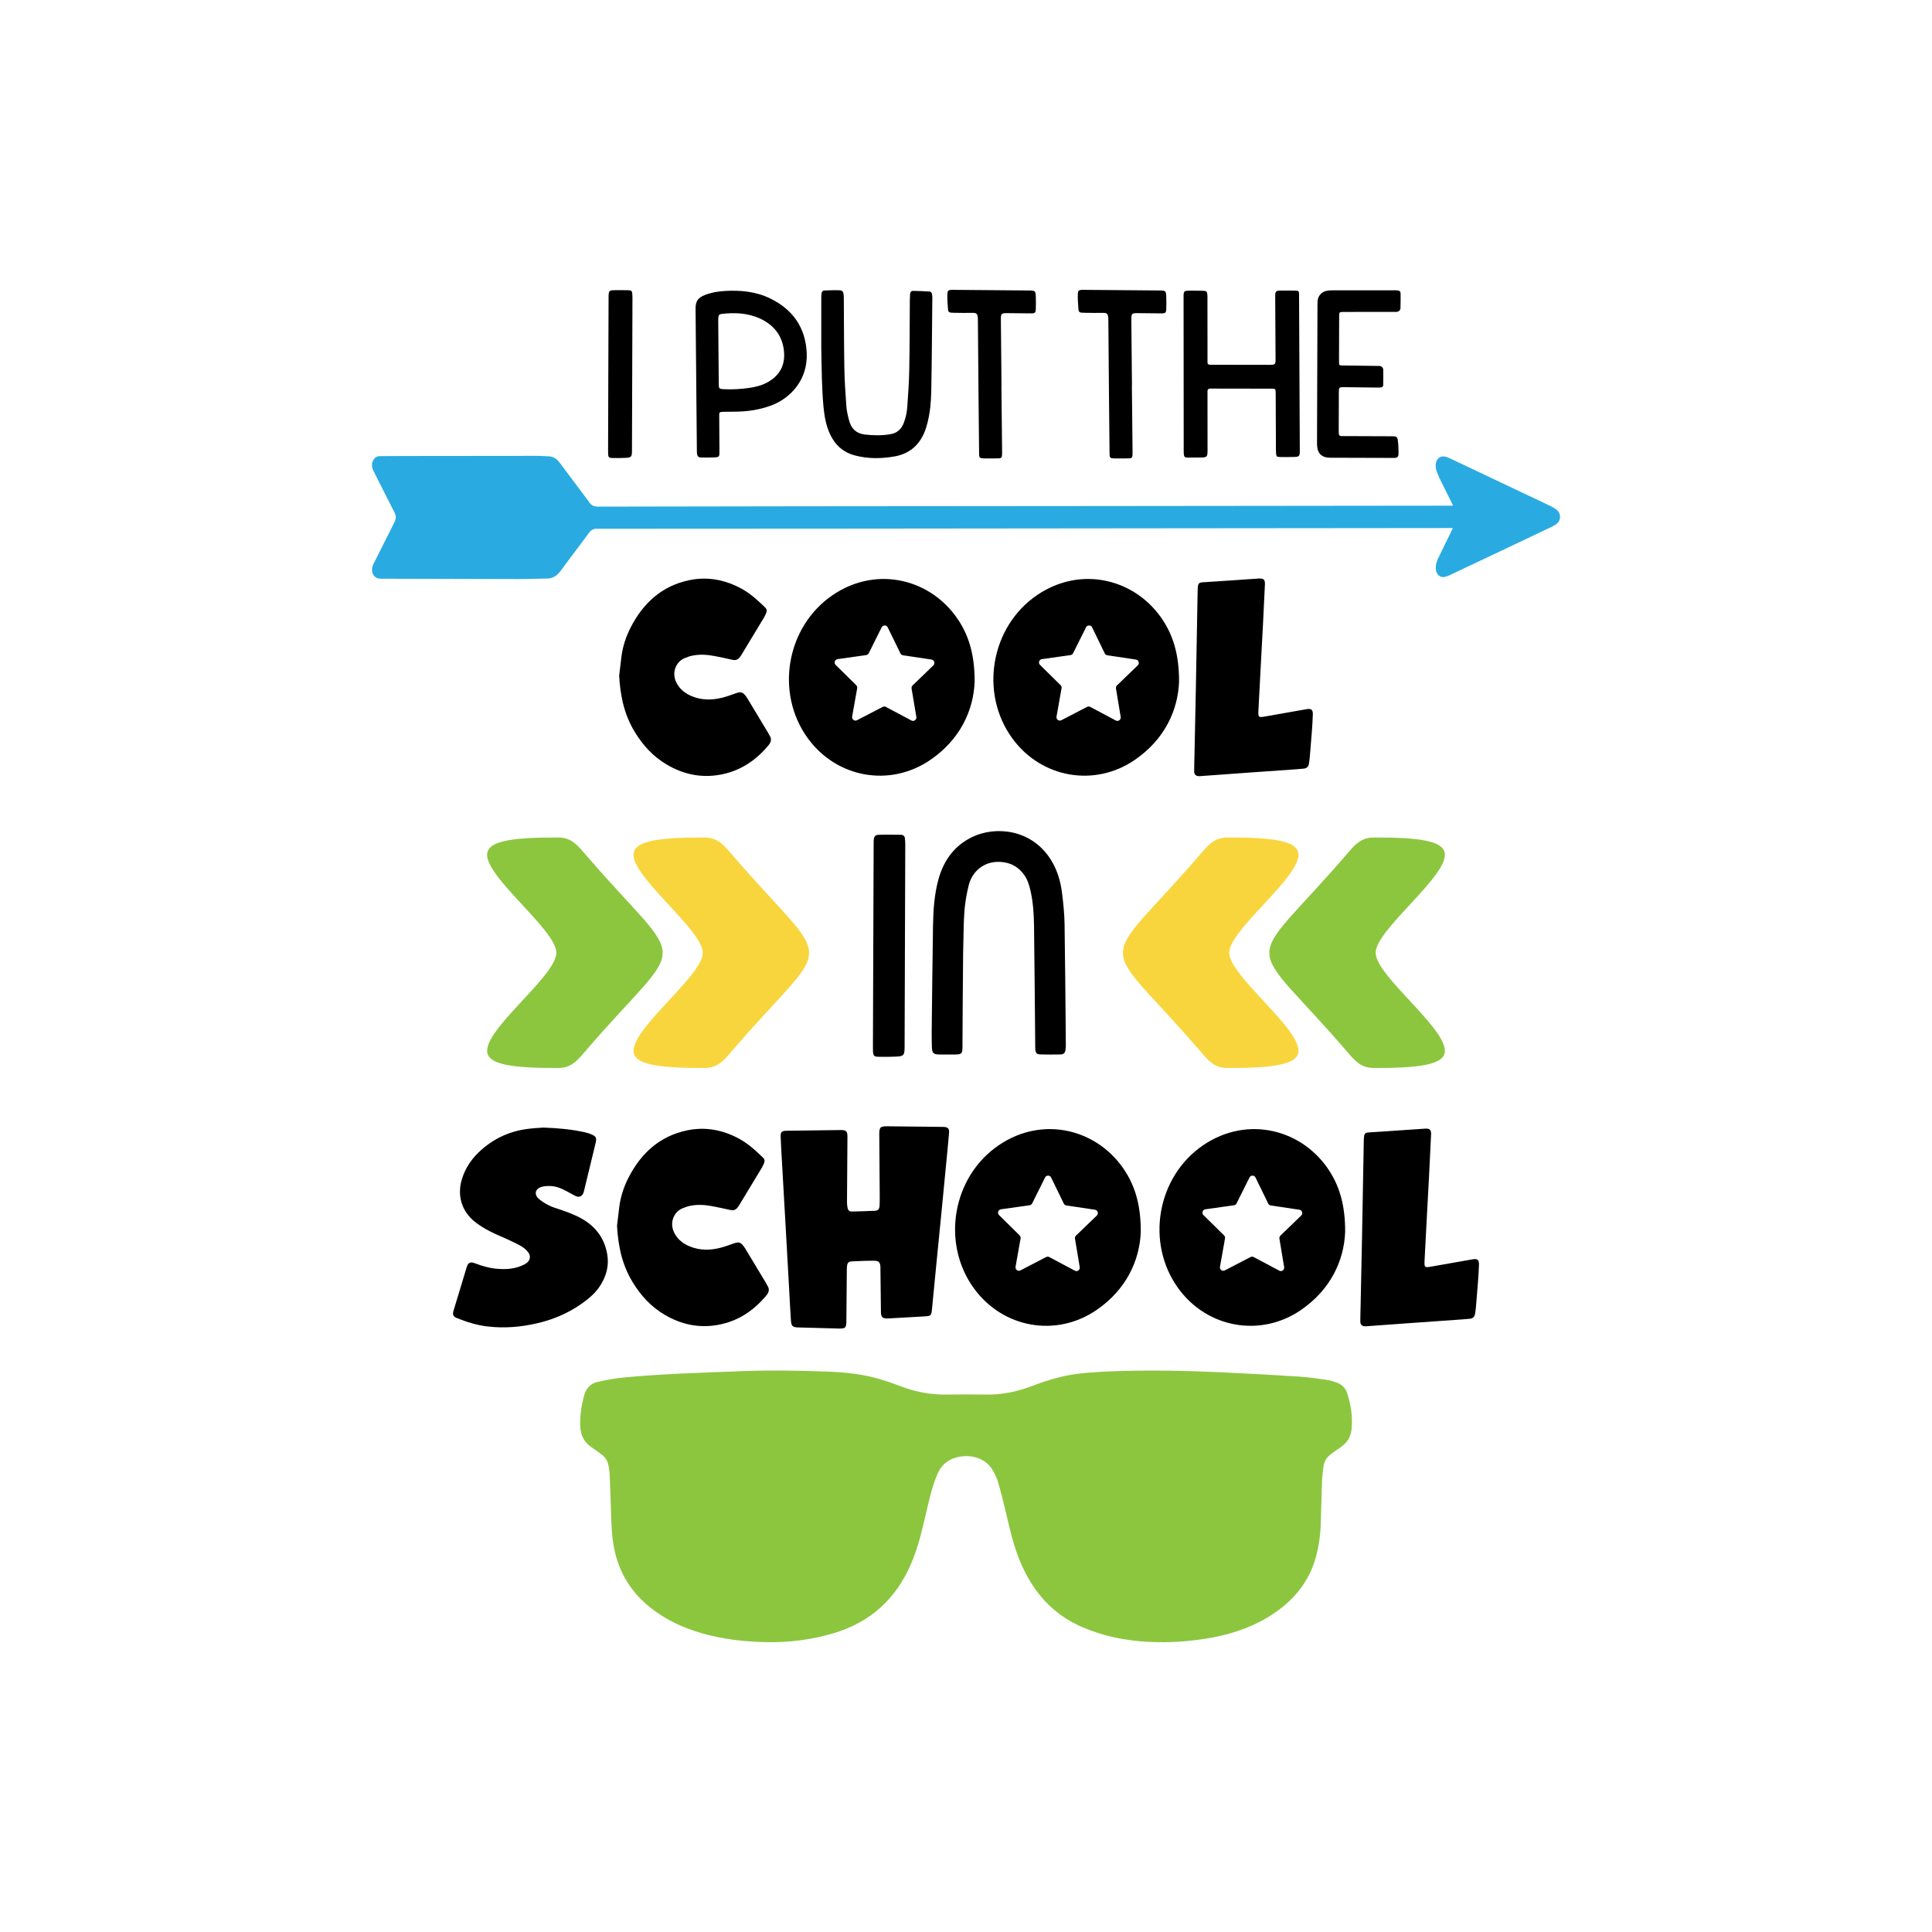 <?xml version="1.0" encoding="utf-8"?>
<!-- Generator: Adobe Illustrator 25.2.1, SVG Export Plug-In . SVG Version: 6.00 Build 0)  -->
<svg version="1.1" id="Calque_1" xmlns="http://www.w3.org/2000/svg" xmlns:xlink="http://www.w3.org/1999/xlink" x="0px" y="0px"
	 viewBox="0 0 432 432" style="enable-background:new 0 0 432 432;" xml:space="preserve">
<style type="text/css">
	.st0{fill:#E0AAAF;}
	.st1{fill:#F9D53D;}
	.st2{fill:#FBB03B;}
	.st3{fill:#CCCCCC;}
	.st4{fill:#8CC63F;}
	.st5{fill:#C5D8A7;}
	.st6{fill:#C44750;}
	.st7{fill:#998675;}
	.st8{fill:#C7B299;}
	.st9{fill:none;}
	.st10{fill:#29ABE2;}
	.st11{fill:#B3B3B3;}
	.st12{fill:#C79C52;}
	.st13{fill:#65C8D0;}
	.st14{fill:#BA9BC9;}
	.st15{fill:#A57A7F;}
	.st16{fill:#FFFFFF;}
</style>
<g>
	<g>
		<path d="M251.69,262.04c-5.97-9.5-18.39-12.75-28.36-5.97c-10.37,7.05-12.93,21.88-5.55,32.02c6.46,8.89,18.41,11.03,27.45,4.8
			c6.56-4.51,9.6-10.98,9.85-17.43C255.1,269.74,253.92,265.6,251.69,262.04z M245.25,271.8l-4.66,4.49
			c-0.18,0.18-0.26,0.43-0.22,0.67l1.06,6.38c0.1,0.61-0.54,1.09-1.1,0.78l-5.71-3.04c-0.22-0.11-0.48-0.11-0.7,0l-5.74,2.98
			c-0.56,0.29-1.2-0.18-1.1-0.8l1.13-6.36c0.04-0.25-0.04-0.5-0.22-0.67l-4.6-4.54c-0.45-0.44-0.2-1.2,0.43-1.29l6.4-0.9
			c0.25-0.04,0.46-0.19,0.58-0.42l2.88-5.79c0.28-0.56,1.09-0.56,1.36,0.01l2.83,5.82c0.11,0.23,0.32,0.38,0.57,0.42l6.4,0.96
			C245.45,270.59,245.7,271.36,245.25,271.8z"/>
		<path d="M297.4,262.04c-5.97-9.5-18.39-12.75-28.36-5.97c-10.37,7.05-12.93,21.88-5.56,32.02c6.46,8.89,18.42,11.03,27.46,4.8
			c6.55-4.51,9.59-10.98,9.84-17.43C300.8,269.74,299.63,265.6,297.4,262.04z M290.95,271.8l-4.65,4.49
			c-0.18,0.18-0.26,0.43-0.22,0.67l1.06,6.38c0.1,0.61-0.55,1.09-1.1,0.78l-5.71-3.04c-0.22-0.11-0.48-0.11-0.71,0l-5.74,2.98
			c-0.55,0.29-1.2-0.18-1.09-0.8l1.13-6.36c0.04-0.25-0.04-0.5-0.22-0.67l-4.61-4.54c-0.44-0.44-0.19-1.2,0.43-1.29l6.41-0.9
			c0.25-0.04,0.46-0.19,0.57-0.42l2.89-5.79c0.28-0.56,1.08-0.56,1.35,0.01l2.84,5.82c0.11,0.23,0.32,0.38,0.57,0.42l6.4,0.96
			C291.16,270.59,291.41,271.36,290.95,271.8z"/>
		<path d="M175.68,274.43c-0.29-5.16-0.59-10.33-0.88-15.49c-0.09-1.58-0.18-3.16-0.24-4.74c-0.04-1.09,0.22-1.35,1.32-1.36
			c4.02-0.06,8.03-0.11,12.05-0.16c1.28-0.01,1.57,0.27,1.56,1.54c-0.03,4.84-0.07,9.68-0.1,14.51c0,0.45,0.03,0.91,0.13,1.35
			c0.13,0.6,0.41,0.84,1.03,0.82c1.7-0.04,3.41-0.09,5.11-0.17c0.65-0.03,0.95-0.36,1.01-1.07c0.05-0.7,0.04-1.4,0.04-2.1
			c-0.03-4.62-0.07-9.25-0.1-13.87c-0.01-1.64,0.21-1.86,1.82-1.85c3.92,0.04,7.85,0.08,11.77,0.13c0.27,0,0.55,0,0.82,0.01
			c0.94,0.05,1.27,0.39,1.19,1.32c-0.13,1.64-0.3,3.27-0.45,4.91c-0.41,4.24-0.82,8.48-1.23,12.71c-0.4,4.06-0.8,8.11-1.2,12.17
			c-0.32,3.27-0.63,6.54-0.95,9.81c-0.12,1.21-0.3,1.37-1.52,1.44c-2.64,0.14-5.28,0.3-7.92,0.45c-0.15,0.01-0.3,0.02-0.46,0.02
			c-1.14,0.02-1.49-0.3-1.5-1.42c-0.04-3.13-0.07-6.27-0.11-9.4c0-0.3,0.01-0.61-0.02-0.91c-0.08-0.81-0.41-1.15-1.23-1.17
			c-0.88-0.02-1.76,0.01-2.65,0.03c-0.82,0.02-1.64,0.07-2.46,0.11c-0.72,0.03-0.97,0.23-1.1,0.94c-0.07,0.36-0.06,0.73-0.06,1.09
			c-0.04,3.74-0.06,7.48-0.1,11.23c-0.01,1.62-0.18,1.79-1.79,1.75c-2.98-0.07-5.96-0.16-8.94-0.24c-1.3-0.04-1.58-0.28-1.67-1.62
			c-0.15-2.28-0.27-4.55-0.39-6.83C176.19,283.73,175.94,279.08,175.68,274.43z"/>
		<path d="M121.53,252.13c3.33,0.12,6.37,0.39,9.36,1.08c0.45,0.1,0.9,0.25,1.33,0.43c1.06,0.44,1.23,0.8,0.97,1.9
			c-0.39,1.64-0.79,3.29-1.19,4.93c-0.45,1.84-0.9,3.68-1.34,5.52c-0.05,0.2-0.09,0.4-0.15,0.59c-0.29,0.94-1.03,1.26-1.9,0.81
			c-0.7-0.36-1.38-0.75-2.07-1.12c-1.04-0.56-2.13-0.99-3.3-1.06c-0.71-0.04-1.47-0.02-2.15,0.18c-1.43,0.42-1.72,1.67-0.62,2.66
			c0.66,0.59,1.46,1.06,2.25,1.47c0.72,0.37,1.51,0.61,2.28,0.86c1.74,0.58,3.47,1.2,5.07,2.11c3.19,1.8,5.16,4.48,5.73,8.12
			c0.35,2.21-0.12,4.29-1.21,6.23c-0.78,1.39-1.83,2.56-3.06,3.56c-3.39,2.75-7.25,4.53-11.48,5.5c-3.6,0.83-7.25,1.13-10.94,0.71
			c-2.42-0.27-4.73-0.99-6.97-1.9c-0.8-0.32-0.99-0.76-0.74-1.6c0.98-3.26,1.96-6.53,2.96-9.78c0.31-1,0.81-1.25,1.79-0.87
			c1.64,0.62,3.32,1.11,5.07,1.25c1.58,0.13,3.15,0.07,4.67-0.42c0.6-0.19,1.2-0.45,1.74-0.79c0.94-0.59,1.14-1.69,0.43-2.55
			c-0.4-0.49-0.9-0.93-1.44-1.25c-0.92-0.55-1.9-1.01-2.88-1.46c-1.42-0.67-2.9-1.23-4.29-1.96c-1.15-0.61-2.29-1.3-3.3-2.11
			c-2.94-2.35-3.97-5.9-2.87-9.5c0.82-2.7,2.41-4.9,4.53-6.72c3.07-2.65,6.64-4.17,10.67-4.58
			C119.59,252.23,120.69,252.19,121.53,252.13z"/>
		<path d="M137.97,274.07c0.17-1.42,0.33-2.85,0.51-4.27c0.3-2.3,1.03-4.48,2.08-6.52c2.8-5.44,6.97-9.27,13.13-10.54
			c4.1-0.84,7.98-0.08,11.63,1.91c2.01,1.1,3.67,2.63,5.3,4.21c0.36,0.35,0.42,0.74,0.24,1.17c-0.16,0.37-0.31,0.74-0.52,1.09
			c-1.67,2.78-3.35,5.55-5.03,8.32c-0.09,0.15-0.19,0.29-0.29,0.43c-0.42,0.6-0.95,0.87-1.7,0.69c-1.28-0.3-2.58-0.56-3.87-0.82
			c-1.73-0.34-3.47-0.47-5.21-0.1c-0.53,0.11-1.04,0.32-1.55,0.51c-1.91,0.72-3.06,3.11-1.98,5.39c0.75,1.57,2.01,2.55,3.57,3.18
			c2.18,0.89,4.43,0.87,6.68,0.32c1.08-0.27,2.13-0.67,3.18-1.03c1.06-0.36,1.45-0.25,2.14,0.65c0.19,0.25,0.36,0.52,0.52,0.79
			c1.48,2.46,2.96,4.91,4.44,7.37c0.13,0.22,0.23,0.46,0.37,0.68c0.51,0.77,0.32,1.48-0.22,2.13c-2.88,3.47-6.43,5.84-10.93,6.63
			c-4.26,0.75-8.21-0.12-11.9-2.31c-3-1.78-5.29-4.28-7.09-7.24c-1.26-2.07-2.15-4.31-2.7-6.66
			C138.34,278.09,138.06,276.09,137.97,274.07z"/>
		<path d="M304.56,276.28c0.14-7.83,0.26-14.34,0.38-20.86c0.01-0.38,0.01-0.77,0.05-1.15c0.08-0.82,0.29-1,1.11-1.06
			c1.03-0.06,2.06-0.13,3.09-0.2c3.15-0.21,6.29-0.43,9.44-0.64c1.06-0.07,1.41,0.24,1.36,1.32c-0.14,3.15-0.3,6.3-0.46,9.45
			c-0.15,2.91-0.32,5.83-0.47,8.74c-0.18,3.3-0.35,6.59-0.52,9.89c-0.08,1.68-0.03,1.72,1.64,1.42c3.05-0.54,6.09-1.08,9.13-1.61
			c1.05-0.18,1.42,0.11,1.39,1.2c-0.03,1.29-0.13,2.59-0.22,3.88c-0.14,1.88-0.3,3.76-0.46,5.64c-0.04,0.5-0.12,0.99-0.2,1.49
			c-0.1,0.68-0.52,1.03-1.19,1.09c-0.56,0.05-1.11,0.1-1.67,0.14c-3.73,0.26-7.46,0.52-11.2,0.79c-3.35,0.24-6.7,0.48-10.05,0.73
			c-0.18,0.01-0.35,0.04-0.53,0.02c-0.68-0.05-1.01-0.4-1.01-1.08c0-1.09,0.03-2.18,0.06-3.27
			C304.35,286.45,304.47,280.71,304.56,276.28z"/>
	</g>
	<g>
		<path d="M138.45,151.05c0.17-1.42,0.33-2.85,0.51-4.27c0.3-2.3,1.03-4.48,2.08-6.52c2.8-5.44,6.97-9.27,13.13-10.54
			c4.1-0.84,7.98-0.08,11.63,1.91c2.01,1.1,3.67,2.63,5.3,4.21c0.36,0.35,0.42,0.74,0.24,1.17c-0.16,0.37-0.31,0.74-0.52,1.09
			c-1.67,2.78-3.35,5.55-5.03,8.32c-0.09,0.15-0.19,0.29-0.29,0.43c-0.42,0.6-0.95,0.87-1.7,0.69c-1.28-0.3-2.58-0.56-3.87-0.82
			c-1.73-0.34-3.47-0.47-5.21-0.1c-0.53,0.11-1.04,0.32-1.55,0.51c-1.91,0.72-3.06,3.11-1.98,5.39c0.75,1.57,2.01,2.55,3.57,3.18
			c2.18,0.89,4.43,0.87,6.68,0.32c1.08-0.27,2.13-0.67,3.18-1.03c1.06-0.36,1.45-0.25,2.14,0.65c0.19,0.25,0.36,0.52,0.52,0.79
			c1.48,2.46,2.96,4.91,4.44,7.37c0.13,0.22,0.23,0.46,0.37,0.68c0.51,0.77,0.32,1.48-0.22,2.13c-2.88,3.47-6.43,5.84-10.93,6.63
			c-4.26,0.75-8.21-0.12-11.9-2.31c-3-1.78-5.29-4.28-7.09-7.24c-1.26-2.07-2.15-4.31-2.7-6.66
			C138.81,155.08,138.54,153.08,138.45,151.05z"/>
		<path d="M214.54,139.03c-5.97-9.5-18.39-12.75-28.35-5.97c-10.37,7.05-12.94,21.88-5.56,32.02c6.46,8.89,18.41,11.03,27.45,4.8
			c6.56-4.51,9.6-10.98,9.85-17.43C217.95,146.73,216.78,142.59,214.54,139.03z M208.71,148.78l-4.66,4.49
			c-0.17,0.18-0.26,0.43-0.22,0.67l1.07,6.38c0.09,0.61-0.55,1.09-1.11,0.78l-5.71-3.04c-0.22-0.11-0.48-0.11-0.7,0l-5.74,2.98
			c-0.56,0.29-1.2-0.18-1.1-0.8l1.13-6.36c0.05-0.25-0.04-0.5-0.22-0.67l-4.6-4.54c-0.44-0.44-0.2-1.2,0.43-1.29l6.4-0.9
			c0.25-0.04,0.46-0.19,0.58-0.42l2.88-5.79c0.28-0.56,1.09-0.56,1.36,0.01l2.84,5.82c0.1,0.23,0.32,0.38,0.57,0.42l6.39,0.96
			C208.91,147.58,209.15,148.35,208.71,148.78z"/>
		<path d="M260.25,139.03c-5.97-9.5-18.39-12.75-28.35-5.97c-10.37,7.05-12.93,21.88-5.56,32.02c6.46,8.89,18.41,11.03,27.45,4.8
			c6.56-4.51,9.6-10.98,9.85-17.43C263.66,146.73,262.48,142.59,260.25,139.03z M254.4,148.78l-4.65,4.49
			c-0.18,0.18-0.25,0.43-0.22,0.67l1.06,6.38c0.1,0.61-0.55,1.09-1.1,0.78l-5.71-3.04c-0.22-0.11-0.48-0.11-0.7,0l-5.75,2.98
			c-0.55,0.29-1.2-0.18-1.09-0.8l1.13-6.36c0.04-0.25-0.04-0.5-0.22-0.67l-4.6-4.54c-0.45-0.44-0.2-1.2,0.43-1.29l6.4-0.9
			c0.25-0.04,0.46-0.19,0.57-0.42l2.89-5.79c0.28-0.56,1.09-0.56,1.36,0.01l2.83,5.82c0.11,0.23,0.32,0.38,0.57,0.42l6.4,0.96
			C254.61,147.58,254.86,148.35,254.4,148.78z"/>
		<path d="M267.41,153.27c0.14-7.83,0.26-14.34,0.38-20.86c0.01-0.38,0.01-0.77,0.05-1.15c0.08-0.82,0.29-1,1.11-1.06
			c1.03-0.06,2.06-0.13,3.09-0.2c3.15-0.21,6.29-0.43,9.44-0.64c1.06-0.07,1.41,0.24,1.36,1.32c-0.14,3.15-0.3,6.3-0.46,9.45
			c-0.15,2.91-0.32,5.83-0.47,8.74c-0.18,3.3-0.35,6.59-0.52,9.89c-0.08,1.68-0.03,1.72,1.64,1.42c3.05-0.54,6.09-1.08,9.13-1.61
			c1.05-0.18,1.42,0.11,1.39,1.2c-0.03,1.29-0.13,2.59-0.22,3.88c-0.14,1.88-0.3,3.76-0.46,5.64c-0.04,0.5-0.12,0.99-0.2,1.49
			c-0.1,0.68-0.52,1.03-1.19,1.09c-0.56,0.05-1.11,0.1-1.67,0.14c-3.73,0.26-7.46,0.52-11.2,0.79c-3.35,0.24-6.7,0.48-10.05,0.73
			c-0.18,0.01-0.35,0.04-0.53,0.02c-0.68-0.05-1.01-0.4-1.01-1.08c0-1.09,0.03-2.18,0.06-3.27
			C267.2,163.44,267.32,157.7,267.41,153.27z"/>
	</g>
	<path class="st10" d="M348.01,113.94c-0.39-0.3-0.84-0.57-1.41-0.84c-7.5-3.56-15.01-7.12-22.51-10.67
		c-0.43-0.2-0.81-0.32-1.17-0.36c-0.57-0.07-1.07,0.13-1.42,0.54c-0.25,0.29-0.53,0.83-0.47,1.71c0.03,0.47,0.15,0.96,0.32,1.38
		c0.31,0.75,0.66,1.52,1.04,2.29c0.4,0.81,0.8,1.61,1.21,2.42c0.34,0.67,0.68,1.35,1.01,2.02c0.12,0.24,0.21,0.45,0.29,0.64
		c-0.11,0-0.22,0-0.34,0l-0.22,0c-13.41,0.03-44.67,0.05-77.77,0.08c-44.47,0.03-94.87,0.07-112.93,0.13c0,0-0.01,0-0.01,0
		c-0.84,0-1.4-0.29-1.86-0.97c-0.23-0.33-0.47-0.65-0.72-0.97l-1.84-2.45c-1.35-1.8-2.71-3.61-4.05-5.42
		c-0.71-0.96-1.55-1.43-2.55-1.44c-0.32,0-0.65-0.03-0.97-0.05c-0.38-0.03-0.76-0.05-1.14-0.05c0,0-0.01,0-0.01,0
		c-9.99,0-19.98,0.02-29.97,0.03c-1.71,0-3.41,0.01-5.12,0.03c-0.06,0-0.12,0-0.18,0c-0.43-0.01-1.32-0.04-1.82,1.02
		c-0.51,1.09-0.04,2.01,0.22,2.5l0.09,0.18c0.2,0.41,0.41,0.82,0.62,1.23l1.31,2.6c0.86,1.71,1.72,3.42,2.59,5.12
		c0.34,0.67,0.36,1.26,0.04,1.96c-0.16,0.36-0.34,0.71-0.51,1.06l-2.16,4.29l-1.92,3.81c-0.11,0.21-0.23,0.44-0.33,0.72
		c-0.24,0.67-0.22,1.34,0.04,1.89c0.26,0.54,0.72,0.89,1.31,0.99c0.29,0.05,0.56,0.04,0.8,0.04l0.2,0l6.72,0.02
		c7.84,0.03,15.68,0.05,23.51,0.06c0.03,0,0.07,0,0.1,0c1.17,0,2.35-0.03,3.49-0.06c0.95-0.02,1.9-0.05,2.85-0.06
		c1.18-0.01,2.16-0.57,3-1.72c1.05-1.44,2.12-2.86,3.19-4.28c1.03-1.38,2.07-2.76,3.09-4.15c0.52-0.72,1.01-0.98,1.78-0.98
		c0,0,0,0,0.01,0c11.44,0.02,90.66-0.06,137.99-0.11c17.88-0.02,30.93-0.03,33.49-0.03l9.21-0.01c3.58,0,7.16-0.01,10.73-0.01
		c-0.21,0.49-0.45,0.96-0.7,1.47l-0.25,0.51c-0.26,0.53-0.52,1.06-0.78,1.59c-0.55,1.11-1.09,2.22-1.62,3.35
		c-0.24,0.51-0.41,1.1-0.46,1.67c-0.08,0.74,0.11,1.41,0.52,1.86c0.41,0.45,0.98,0.61,1.59,0.46c0.43-0.11,0.82-0.29,1.19-0.47
		l0.11-0.05c4.31-2.04,8.63-4.08,12.94-6.12c3.11-1.47,6.22-2.95,9.33-4.43c0.41-0.2,0.84-0.41,1.25-0.71
		c0.73-0.55,0.85-1.25,0.85-1.62C348.83,115.19,348.73,114.49,348.01,113.94z"/>
	<g>
		<g>
			<path d="M183.64,77.87c0-3.7,0-7.41,0-11.11c0-0.37,0.01-0.74,0.05-1.11c0.04-0.42,0.27-0.69,0.71-0.7
				c1.08-0.03,2.17-0.09,3.25-0.05c0.72,0.03,0.91,0.29,0.99,1c0.04,0.37,0.04,0.74,0.04,1.11c0.04,5.11,0.03,10.21,0.12,15.32
				c0.05,2.85,0.24,5.71,0.45,8.55c0.08,1.07,0.34,2.14,0.62,3.18c0.47,1.79,1.62,2.88,3.49,3.1c1.9,0.22,3.8,0.25,5.69-0.06
				c1.53-0.25,2.51-1.13,3.05-2.57c0.43-1.15,0.69-2.34,0.77-3.55c0.19-2.74,0.39-5.49,0.44-8.24c0.1-5.21,0.09-10.42,0.13-15.63
				c0-0.45,0.03-0.9,0.05-1.35c0.02-0.45,0.29-0.73,0.69-0.72c1.21,0.01,2.43,0.08,3.64,0.15c0.32,0.02,0.52,0.25,0.58,0.57
				c0.04,0.26,0.07,0.53,0.07,0.79c-0.07,6.98-0.11,13.97-0.24,20.95c-0.05,2.43-0.27,4.86-0.89,7.23c-0.1,0.38-0.21,0.76-0.34,1.14
				c-1.15,3.39-3.41,5.56-6.98,6.19c-2.94,0.52-5.9,0.55-8.81-0.21c-2.62-0.68-4.47-2.31-5.61-4.76c-0.9-1.92-1.25-3.98-1.46-6.06
				C183.73,86.65,183.73,82.26,183.64,77.87z"/>
			<path d="M223.92,86.24c0.05,4.85,0.1,9.71,0.15,14.56c0.02,1.82-0.01,1.7-1.65,1.7c-0.8,0-1.61,0.01-2.41,0
				c-0.94-0.01-1.07-0.12-1.08-1.07c-0.04-3.97-0.08-7.94-0.12-11.91c-0.05-5.95-0.1-11.91-0.15-17.86c0-0.16,0-0.32-0.01-0.48
				c-0.03-1.06-0.37-1.25-1.25-1.22c-1.37,0.04-2.74-0.01-4.1-0.02c-0.21,0-0.43-0.01-0.64-0.03c-0.4-0.03-0.65-0.22-0.68-0.65
				c-0.05-0.64-0.1-1.28-0.13-1.92c-0.02-0.56-0.04-1.13-0.01-1.69c0.03-0.63,0.23-0.8,0.84-0.84c0.16-0.01,0.32-0.01,0.48,0
				c5.63,0.05,11.26,0.09,16.9,0.14c1.43,0.01,1.51,0.08,1.55,1.48c0.03,0.88,0.03,1.77,0,2.65c-0.03,0.83-0.18,0.99-1.02,0.99
				c-1.74,0-3.49-0.04-5.23-0.05c-1.51-0.01-1.57,0.04-1.56,1.59c0.05,4.88,0.1,9.76,0.14,14.64
				C223.94,86.24,223.93,86.24,223.92,86.24z"/>
			<path d="M180.38,78.84c-0.28-5.62-3.13-9.66-8.18-12.11c-3.18-1.55-6.6-1.87-10.09-1.67c-1.53,0.09-3.03,0.33-4.47,0.89
				c-1.55,0.59-2.12,1.4-2.11,3.04c0.05,5.27,0.24,26.38,0.29,31.68c0,0.21,0,0.42,0.02,0.63c0.08,0.76,0.28,0.98,1.04,1
				c0.97,0.03,1.95,0.01,2.92-0.03c0.96-0.04,1.07-0.17,1.07-1.14c-0.01-2.63-0.03-5.27-0.05-7.9c0-0.21,0-0.42,0-0.63
				c0-0.28,0.15-0.45,0.42-0.48c0.18-0.02,0.37-0.03,0.55-0.04c1.37-0.03,2.74,0,4.1-0.08c2.3-0.13,4.54-0.57,6.7-1.39
				C176.6,89.07,180.69,85.06,180.38,78.84z M171.57,85.51c-1.26,0.69-2.65,1.02-4.06,1.23c-1.9,0.28-3.82,0.38-5.75,0.28
				c-0.94-0.05-1.04-0.15-1.04-1.08c-0.01-2.42-0.12-11.95-0.12-14.29c0-0.24,0-0.48,0.03-0.71c0.08-0.52,0.23-0.69,0.75-0.75
				c3-0.34,5.96-0.21,8.73,1.12c3.3,1.59,5.12,4.24,5.23,7.92C175.42,82.07,174.04,84.16,171.57,85.51z"/>
		</g>
		<g>
			<path d="M253.09,86.24c0.05,4.85,0.1,9.71,0.15,14.56c0.02,1.82-0.01,1.7-1.65,1.7c-0.8,0-1.61,0.01-2.41,0
				c-0.94-0.01-1.07-0.12-1.08-1.07c-0.04-3.97-0.08-7.94-0.12-11.91c-0.05-5.95-0.1-11.91-0.15-17.86c0-0.16,0-0.32-0.01-0.48
				c-0.03-1.06-0.37-1.25-1.25-1.22c-1.37,0.04-2.74-0.01-4.1-0.02c-0.21,0-0.43-0.01-0.64-0.03c-0.4-0.03-0.65-0.22-0.68-0.65
				c-0.05-0.64-0.1-1.28-0.13-1.92c-0.02-0.56-0.04-1.13-0.01-1.69c0.03-0.63,0.23-0.8,0.84-0.84c0.16-0.01,0.32-0.01,0.48,0
				c5.63,0.05,11.26,0.09,16.9,0.14c1.43,0.01,1.51,0.08,1.55,1.48c0.03,0.88,0.03,1.77,0,2.65c-0.03,0.83-0.18,0.99-1.02,0.99
				c-1.74,0-3.49-0.04-5.23-0.05c-1.51-0.01-1.57,0.04-1.56,1.59c0.05,4.88,0.1,9.76,0.14,14.64
				C253.11,86.24,253.1,86.24,253.09,86.24z"/>
			<path d="M290.48,67.6c0-0.59,0-1.17-0.01-1.76c-0.02-0.75-0.08-0.83-0.81-0.85c-0.97-0.03-1.95-0.02-2.93-0.02
				c-1.55,0-1.6,0.06-1.59,1.6c0.03,4.6,0.06,9.2,0.08,13.8c0.01,1.07-0.14,1.21-1.2,1.21c-4.35,0-8.7-0.01-13.05-0.02
				c-0.17,0-0.33,0-0.5-0.01c-0.29-0.02-0.46-0.17-0.47-0.48c0-0.22,0-0.45,0-0.67c0-4.54-0.01-9.09-0.01-13.63
				c0-0.28,0.01-0.56-0.02-0.84c-0.06-0.72-0.2-0.88-0.92-0.91c-0.92-0.03-1.84-0.02-2.76-0.02c-1.64,0-1.64,0-1.64,1.62
				c0.01,11.34,0.02,22.69,0.03,34.03c0,0.25-0.01,0.5,0.01,0.75c0.06,0.78,0.2,0.92,0.97,0.92c0.92,0.01,1.84-0.01,2.76-0.02
				c1.49-0.01,1.59-0.12,1.59-1.64c0-4.18,0-8.36-0.01-12.54c0-0.22,0-0.45,0-0.67c0.01-0.38,0.22-0.55,0.58-0.56
				c0.2,0,0.39,0,0.59,0c4.32,0,8.64,0.01,12.96,0.02c0.14,0,0.28,0,0.42,0c0.58,0.03,0.65,0.1,0.69,0.7
				c0.01,0.22,0.01,0.45,0.01,0.67c0.02,4.01,0.03,8.03,0.05,12.04c0,0.33,0,0.67,0.03,1c0.07,0.77,0.13,0.85,0.92,0.87
				c0.97,0.03,1.95,0.01,2.93-0.01c1.37-0.02,1.46-0.11,1.46-1.49C290.64,94.97,290.48,72.89,290.48,67.6z"/>
			<path d="M312.31,64.92c-0.15-0.01-0.3-0.01-0.46-0.01c-4.61,0-9.22,0-13.83,0.01c-0.4,0-0.81,0.01-1.21,0.07
				c-1.26,0.2-2.1,1.11-2.2,2.36c-0.02,0.23-0.02,0.46-0.02,0.68c-0.03,10.34-0.07,20.68-0.1,31.01c0,0.38,0.02,0.76,0.08,1.14
				c0.17,1.13,0.88,1.88,2,2.09c0.32,0.06,0.65,0.08,0.98,0.08c4.64,0.02,9.27,0.03,13.91,0.04c0.21,0,0.42,0.01,0.62-0.02
				c0.35-0.04,0.61-0.35,0.62-0.7c0.02-0.52,0.02-1.05-0.01-1.57c-0.03-0.61-0.06-1.21-0.16-1.81c-0.08-0.52-0.31-0.68-0.82-0.73
				c-0.23-0.02-0.46-0.01-0.68-0.01c-3.52-0.01-7.04-0.02-10.57-0.04c-0.2,0-0.41,0-0.61-0.01c-0.27-0.01-0.43-0.15-0.47-0.41
				c-0.03-0.17-0.04-0.35-0.04-0.53c0.01-3.02,0.01-6.03,0.03-9.05c0-0.85,0.12-0.95,0.98-0.94c2.53,0.03,5.07,0.06,7.6,0.09
				c0.25,0,0.51,0,0.76-0.02c0.35-0.02,0.58-0.2,0.58-0.56c0.01-1.14,0.03-2.28,0-3.42c-0.01-0.44-0.36-0.79-0.79-0.83
				c-0.22-0.02-0.45-0.01-0.67-0.01c-2.56-0.03-5.12-0.06-7.68-0.1c-0.7-0.01-0.73-0.05-0.74-0.73c-0.01-0.51,0-1.01,0-1.52
				c0.01-2.96,0.01-5.93,0.03-8.89c0-0.75,0.08-0.81,0.83-0.83c0.15,0,0.3,0,0.46,0c3.7,0,7.4,0,11.1-0.01c0.14,0,0.28,0,0.42,0
				c0.47,0,0.89-0.36,0.9-0.83c0,0,0,0,0-0.01c0.03-1.04,0.04-2.08,0.03-3.12C313.18,65.14,312.98,64.96,312.31,64.92z"/>
		</g>
		<path d="M136.08,66.46c0-0.2,0-0.39,0.01-0.59c0.04-0.68,0.22-0.94,0.9-0.97c1.22-0.05,2.45-0.01,3.68,0
			c0.43,0,0.67,0.23,0.7,0.66c0.02,0.31,0.05,0.61,0.05,0.92c-0.04,11.44-0.07,22.89-0.11,34.33c0,1.33-0.17,1.52-1.46,1.57
			c-0.98,0.04-1.95,0.06-2.93,0.03c-0.78-0.02-0.91-0.18-0.94-0.96c-0.01-0.28-0.01-0.56-0.01-0.84
			C135.96,94.98,136.08,72.21,136.08,66.46z"/>
	</g>
	<g>
		<g>
			<g>
				<path class="st4" d="M130.42,190.49c-1.57-1.83-2.94-3.2-5.54-3.22c-10.77-0.06-15.37,0.89-15.91,3.35
					c-1.12,5.01,15.43,17.22,15.43,22.42c0,5.42-17.62,18.12-15.26,22.9c1.04,2.1,5.71,2.92,15.74,2.86
					c2.6-0.01,3.97-1.38,5.54-3.22C154.04,208.04,154.13,218.12,130.42,190.49z"/>
				<path class="st1" d="M163.16,190.49c-1.57-1.83-2.94-3.2-5.54-3.22c-10.77-0.06-15.37,0.89-15.91,3.35
					c-1.12,5.01,15.43,17.22,15.43,22.42c0,5.42-17.62,18.12-15.26,22.9c1.04,2.1,5.71,2.92,15.74,2.86
					c2.6-0.01,3.97-1.38,5.54-3.22C186.78,208.04,186.87,218.12,163.16,190.49z"/>
			</g>
			<g>
				<path class="st4" d="M301.58,190.49c1.57-1.83,2.94-3.2,5.54-3.22c10.77-0.06,15.37,0.89,15.91,3.35
					c1.12,5.01-15.43,17.22-15.43,22.42c0,5.42,17.62,18.12,15.26,22.9c-1.04,2.1-5.71,2.92-15.74,2.86
					c-2.6-0.01-3.97-1.38-5.54-3.22C277.96,208.04,277.87,218.12,301.58,190.49z"/>
				<path class="st1" d="M268.84,190.49c1.57-1.83,2.94-3.2,5.54-3.22c10.77-0.06,15.37,0.89,15.91,3.35
					c1.12,5.01-15.43,17.22-15.43,22.42c0,5.42,17.62,18.12,15.26,22.9c-1.04,2.1-5.71,2.92-15.74,2.86
					c-2.6-0.01-3.97-1.38-5.54-3.22C245.22,208.04,245.13,218.12,268.84,190.49z"/>
			</g>
		</g>
		<g>
			<path d="M238.04,206.58c-0.04-2.31-0.28-4.63-0.57-6.93c-0.33-2.68-1.1-5.23-2.58-7.54c-4.34-6.78-12.35-7.41-17.44-4.98
				c-4.04,1.93-6.42,5.22-7.6,9.45c-0.95,3.43-1.17,6.97-1.23,10.5c-0.12,7.82-0.2,15.64-0.29,23.46c-0.01,1.18,0.01,2.36,0.04,3.53
				c0.04,1.41,0.34,1.71,1.71,1.72c1.14,0.01,2.29,0.01,3.43,0c1.54-0.01,1.7-0.19,1.7-1.74c0-5.03,0.12-17.67,0.13-18.96
				c0.01-1.32,0.02-2.64,0.06-3.96c0.07-2.57,0.06-5.15,0.27-7.7c0.16-1.87,0.5-3.75,0.96-5.57c0.68-2.67,3.07-5.33,6.99-5.14
				c2.35,0.12,4.09,1.08,5.41,2.94c0.73,1.04,1.1,2.23,1.38,3.46c0.59,2.55,0.76,5.16,0.8,7.76c0.12,9,0.18,18,0.27,26.99
				c0,0.29-0.01,0.57,0.02,0.86c0.09,0.74,0.35,1.02,1.11,1.04c1.5,0.04,3,0.04,4.5,0.01c0.73-0.02,1.02-0.31,1.14-1.03
				c0.07-0.42,0.08-0.85,0.07-1.28C238.24,224.51,238.18,215.54,238.04,206.58z"/>
			<path d="M195.35,188.72c0-0.26-0.01-0.52,0.01-0.78c0.06-0.9,0.29-1.25,1.19-1.28c1.62-0.06,3.25-0.01,4.87,0
				c0.57,0,0.89,0.3,0.93,0.88c0.03,0.4,0.07,0.81,0.07,1.21c-0.05,15.15-0.1,30.29-0.15,45.44c-0.01,1.77-0.22,2.01-1.94,2.07
				c-1.29,0.05-2.59,0.08-3.88,0.04c-1.03-0.03-1.2-0.24-1.25-1.27c-0.02-0.37-0.01-0.74-0.01-1.11
				C195.19,226.47,195.35,196.33,195.35,188.72z"/>
		</g>
	</g>
	<path class="st4" d="M165.75,306.6c6.33-0.25,12.67-0.15,19,0.08c4.04,0.15,8.06,0.53,11.96,1.69c1.61,0.48,3.2,1.03,4.76,1.63
		c3.33,1.27,6.76,1.89,10.33,1.83c2.84-0.05,5.69-0.05,8.53,0c3.5,0.06,6.87-0.57,10.14-1.81c2.93-1.12,5.9-2.09,9.01-2.61
		c3.1-0.51,6.23-0.67,9.36-0.79c8.05-0.3,16.09-0.14,24.13,0.22c5.91,0.27,11.81,0.61,17.71,0.98c2.03,0.13,4.04,0.46,6.06,0.74
		c0.67,0.09,1.31,0.32,1.96,0.52c1.26,0.39,2.16,1.24,2.55,2.47c0.82,2.64,1.26,5.34,0.95,8.12c-0.18,1.67-1.01,2.97-2.41,3.91
		c-0.75,0.5-1.47,1.06-2.2,1.58c-0.98,0.7-1.52,1.67-1.67,2.84c-0.15,1.18-0.29,2.37-0.33,3.57c-0.12,3.2-0.16,6.4-0.28,9.59
		c-0.09,2.33-0.43,4.63-1.04,6.88c-1.45,5.36-4.67,9.44-9.18,12.55c-4.22,2.91-8.93,4.61-13.93,5.55
		c-4.75,0.89-9.54,1.23-14.37,0.98c-5.14-0.26-10.12-1.27-14.86-3.32c-6.72-2.91-11.09-8.06-13.85-14.7
		c-1.46-3.5-2.29-7.19-3.15-10.87c-0.53-2.26-1.1-4.52-1.74-6.75c-0.25-0.89-0.66-1.75-1.12-2.57c-1.58-2.84-4.67-3.62-7.32-3.22
		c-2.34,0.36-4.11,1.6-5.07,3.76c-0.66,1.5-1.17,3.08-1.58,4.66c-0.84,3.22-1.51,6.48-2.37,9.69c-0.53,1.96-1.18,3.9-1.97,5.77
		c-3.36,7.9-9.1,13.17-17.39,15.63c-4.88,1.45-9.85,2.08-14.92,1.99c-4.92-0.09-9.79-0.63-14.55-2c-4.2-1.21-8.1-3.03-11.53-5.77
		c-4.71-3.77-7.44-8.66-8.29-14.63c-0.45-3.15-0.42-6.31-0.54-9.48c-0.08-1.9-0.13-3.81-0.22-5.71c-0.03-0.61-0.13-1.22-0.24-1.82
		c-0.2-1.05-0.7-1.94-1.59-2.57c-0.71-0.51-1.39-1.06-2.12-1.53c-1.73-1.11-2.54-2.72-2.62-4.71c-0.1-2.37,0.26-4.71,0.88-6.99
		c0.42-1.54,1.43-2.65,3.01-2.99c1.92-0.42,3.86-0.79,5.82-0.98C148.18,307.18,156.97,306.94,165.75,306.6z"/>
</g>
</svg>
